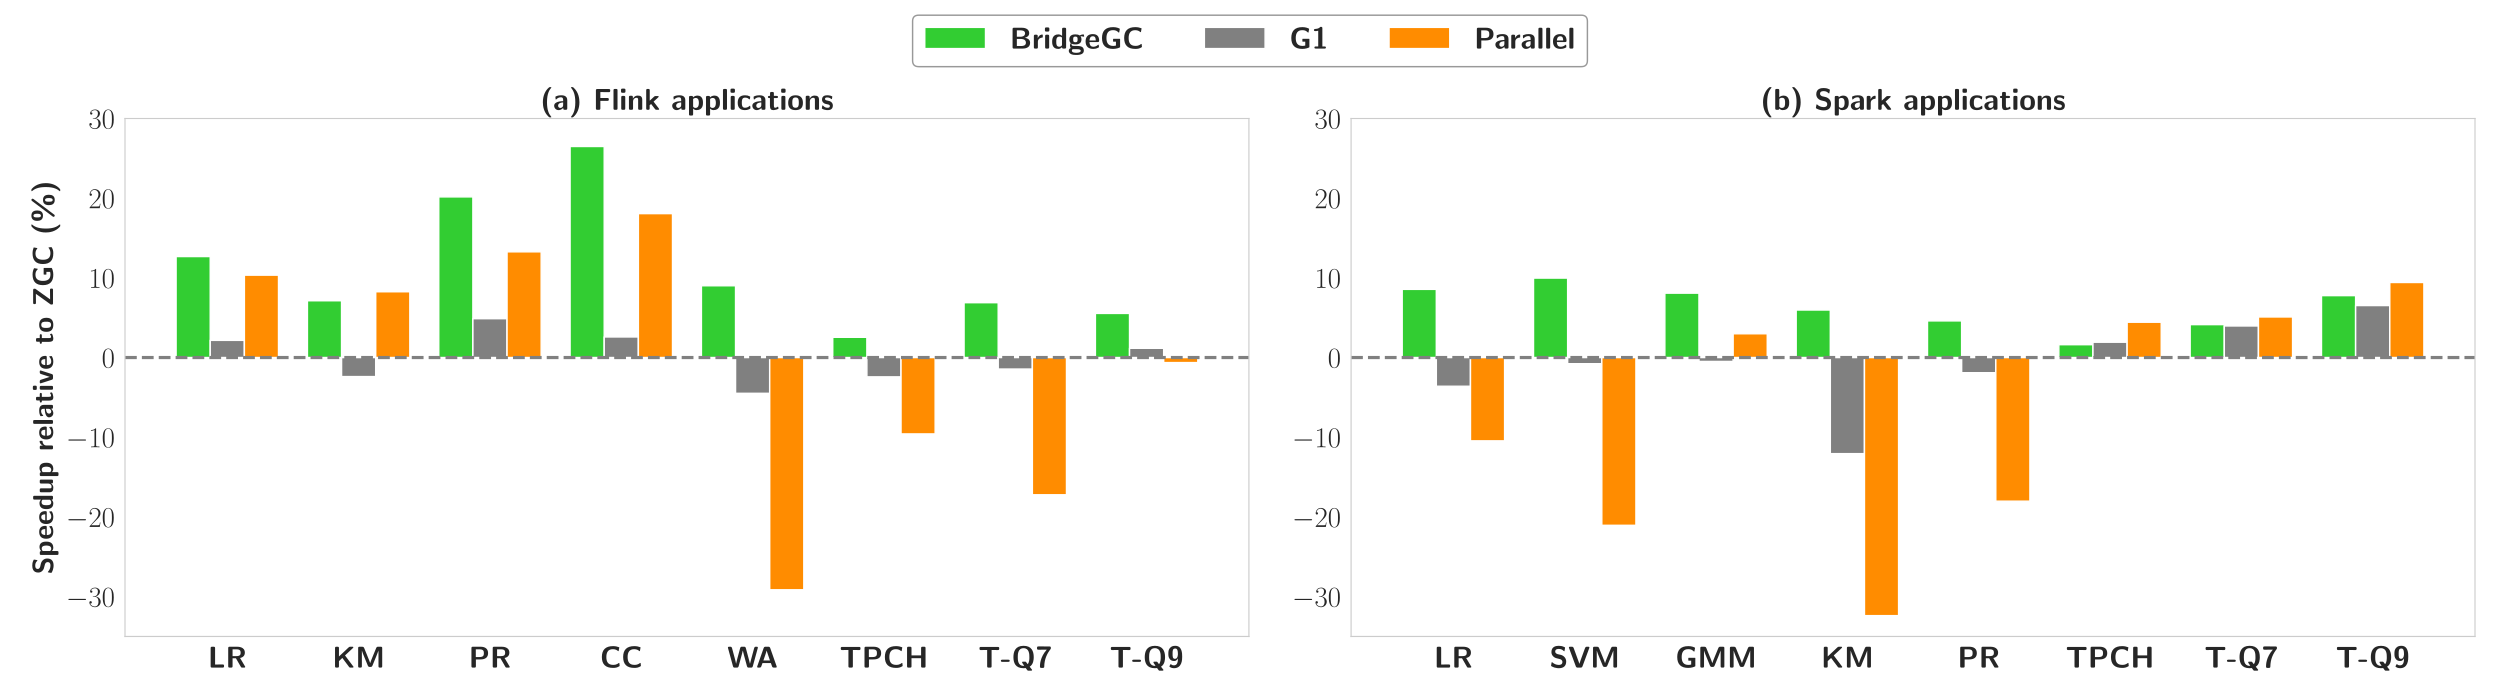 <?xml version="1.0" encoding="utf-8" standalone="no"?>
<!DOCTYPE svg PUBLIC "-//W3C//DTD SVG 1.1//EN"
  "http://www.w3.org/Graphics/SVG/1.1/DTD/svg11.dtd">
<!-- Created with matplotlib (https://matplotlib.org/) -->
<svg height="468pt" version="1.1" viewBox="0 0 1728 468" width="1728pt" xmlns="http://www.w3.org/2000/svg" xmlns:xlink="http://www.w3.org/1999/xlink">
 <defs>
  <style type="text/css">
*{stroke-linecap:butt;stroke-linejoin:round;}
  </style>
 </defs>
 <g id="figure_1">
  <g id="patch_1">
   <path d="M 0 468 
L 1728 468 
L 1728 0 
L 0 0 
z
" style="fill:#ffffff;"/>
  </g>
  <g id="axes_1">
   <g id="patch_2">
    <path d="M 86.4 439.92 
L 863.249 439.92 
L 863.249 81.9 
L 86.4 81.9 
z
" style="fill:#ffffff;"/>
   </g>
   <g id="matplotlib.axis_1">
    <g id="xtick_1">
     <g id="text_1">
      <!-- \textbf{LR} -->
      <defs>
       <path d="M 23.797 10.094 
L 23.797 64.219 
C 23.797 67.391 23.094 69 19 69 
L 13.906 69 
C 10.297 69 9.094 67.891 9.094 64.219 
L 9.094 4.797 
C 9.094 1.188 10.203 0 13.906 0 
L 48.594 0 
C 52.406 0 53.406 1.297 53.406 4.797 
L 53.406 5.688 
C 53.406 8 53.297 10.484 48.703 10.484 
z
" id="CMSSBX10-76"/>
       <path d="M 48.297 31.688 
C 54.594 33.188 64.094 36.984 64.094 49.344 
C 64.094 69 42.406 69 37.906 69 
L 13.906 69 
C 10.297 69 9.094 67.891 9.094 64.188 
L 9.094 4.766 
C 9.094 1.188 10.203 0 13.906 0 
L 18.703 0 
C 22.5 0 23.5 1.297 23.5 4.766 
L 23.5 30.797 
L 34.594 30.797 
L 51 2.391 
C 52.406 0 53.5 0 55.703 0 
L 61.594 0 
C 63.594 0 65.297 0 65.297 2.984 
z
M 23.5 38 
L 23.5 60.391 
L 36.5 60.391 
C 48.094 60.391 50.203 55.812 50.203 49.234 
C 50.203 43.375 48.797 38 36.5 38 
z
" id="CMSSBX10-82"/>
      </defs>
      <g style="fill:#262626;" transform="translate(143.689 461.449)scale(0.21 -0.21)">
       <use transform="scale(0.996)" xlink:href="#CMSSBX10-76"/>
       <use transform="translate(57.839 0)scale(0.996)" xlink:href="#CMSSBX10-82"/>
      </g>
     </g>
    </g>
    <g id="xtick_2">
     <g id="text_2">
      <!-- \textbf{KM} -->
      <defs>
       <path d="M 42.094 40.25 
L 68.406 64.797 
C 69.594 65.891 69.594 66.484 69.594 66.891 
C 69.594 69 67.594 69 66.203 69 
L 60.094 69 
C 58.406 69 56.406 69 54.297 66.984 
L 22.094 36.781 
L 22.094 64.203 
C 22.094 67.391 21.406 69 17.297 69 
L 13.906 69 
C 10.297 69 9.094 67.891 9.094 64.203 
L 9.094 4.781 
C 9.094 1.188 10.203 0 13.906 0 
L 17.297 0 
C 21.094 0 22.094 1.297 22.094 4.781 
L 22.094 21.469 
L 33.203 31.906 
L 55.594 2.094 
C 57.203 0 58.703 0 60.594 0 
L 66.594 0 
C 68.703 0 70.094 0 70.094 2.891 
z
" id="CMSSBX10-75"/>
       <path d="M 55.5 32.5 
C 53.406 27.438 49.703 18.297 48.906 14.812 
L 48.797 14.812 
C 47.906 18.391 43.797 28.234 41.703 33.5 
L 28.906 64.906 
C 27.203 69 24 69 22.203 69 
L 13.906 69 
C 10.297 69 9.094 67.891 9.094 64.203 
L 9.094 4.781 
C 9.094 1.188 10.203 0 13.906 0 
L 16.594 0 
C 20.406 0 21.406 1.297 21.406 4.781 
L 21.406 56.156 
L 21.5 56.156 
C 22.594 51.688 27.094 40.656 29.5 34.781 
L 41.094 6.469 
C 42.906 2.188 45.297 2.188 48.703 2.188 
C 52.094 2.188 54.5 2.188 56.297 6.469 
L 69.094 37.672 
C 70.094 40.062 75.5 53.578 76.203 56.156 
L 76.297 56.156 
L 76.297 4.781 
C 76.297 1.594 77 0 81.094 0 
L 83.797 0 
C 87.594 0 88.594 1.297 88.594 4.781 
L 88.594 64.203 
C 88.594 67.391 87.906 69 83.797 69 
L 75.406 69 
C 72.906 69 70.406 68.797 68.703 64.703 
z
" id="CMSSBX10-77"/>
      </defs>
      <g style="fill:#262626;" transform="translate(229.669 461.449)scale(0.21 -0.21)">
       <use transform="scale(0.996)" xlink:href="#CMSSBX10-75"/>
       <use transform="translate(76.104 0)scale(0.996)" xlink:href="#CMSSBX10-77"/>
      </g>
     </g>
    </g>
    <g id="xtick_3">
     <g id="text_3">
      <!-- \textbf{PR} -->
      <defs>
       <path d="M 23.797 27 
L 39 27 
C 54.703 27 64.094 33.594 64.094 47.688 
C 64.094 62.484 54.297 69 38.906 69 
L 13.906 69 
C 10.297 69 9.094 67.891 9.094 64.188 
L 9.094 4.812 
C 9.094 1.188 10.203 0 13.906 0 
L 19 0 
C 22.797 0 23.797 1.297 23.797 4.812 
z
M 35.797 60.391 
C 48.906 60.391 50.203 54.531 50.203 47.688 
C 50.203 41.141 49.094 34.891 35.703 34.891 
L 23.5 34.891 
L 23.5 60.391 
z
" id="CMSSBX10-80"/>
      </defs>
      <g style="fill:#262626;" transform="translate(323.959 461.449)scale(0.21 -0.21)">
       <use transform="scale(0.996)" xlink:href="#CMSSBX10-80"/>
       <use transform="translate(70.016 0)scale(0.996)" xlink:href="#CMSSBX10-82"/>
      </g>
     </g>
    </g>
    <g id="xtick_4">
     <g id="text_4">
      <!-- \textbf{CC} -->
      <defs>
       <path d="M 64 14.328 
C 64 15.141 63.297 15.547 62.906 15.547 
C 60.5 15.547 57.594 9 43.5 9 
C 25.906 9 20.906 19.875 20.906 34.984 
C 20.906 50 26.297 60.891 42.703 60.891 
C 51.594 60.891 56.297 57.359 59 55.141 
C 59.594 54.641 59.906 54.234 60.594 54.234 
C 61 54.234 61.5 54.734 61.594 55.141 
L 63.594 66.297 
C 63.703 66.688 63.594 67.094 62.797 67.391 
C 56.906 69.594 50.797 71 43 71 
C 18.594 71 6.094 59.078 6.094 35.094 
C 6.094 10.406 18.797 -1 43.094 -1 
C 51.594 -1 56.906 0.188 64.203 4.688 
C 65 5.188 64.797 5.891 64.797 5.891 
z
" id="CMSSBX10-67"/>
      </defs>
      <g style="fill:#262626;" transform="translate(414.734 461.449)scale(0.21 -0.21)">
       <use transform="scale(0.996)" xlink:href="#CMSSBX10-67"/>
       <use transform="translate(70.016 0)scale(0.996)" xlink:href="#CMSSBX10-67"/>
      </g>
     </g>
    </g>
    <g id="xtick_5">
     <g id="text_5">
      <!-- \textbf{WA} -->
      <defs>
       <path d="M 101 64.203 
C 101.406 65.594 101.406 66 101.406 66.094 
C 101.406 69 98.703 69 97.297 69 
L 95.203 69 
C 93.203 69 90.406 69 89.203 64.609 
L 78.594 25.453 
C 77.203 20.375 76.297 17.094 75.406 12.719 
L 75.297 12.719 
C 74.797 15.406 74.797 15.609 72.406 24.359 
L 61.594 64.609 
C 60.5 68.484 58.5 69 55.594 69 
L 49 69 
C 46.906 69 44.094 69 42.906 64.609 
L 34.094 32 
L 31.594 22.172 
C 30.5 17.5 29.703 14.312 29.5 12.719 
L 29.406 12.719 
C 28.594 17.891 26.203 26.641 24.5 32.906 
L 15.906 64.703 
C 14.703 69 11.797 69 9.906 69 
L 6.5 69 
C 5.094 69 2.406 69 2.406 66.094 
C 2.406 66 2.406 65.594 2.797 64.203 
L 19.203 4.172 
C 20.297 0 23.094 0 25.203 0 
L 31.797 0 
C 33.906 0 36.703 0 37.906 4.578 
L 48.406 43.438 
C 49.906 48.797 50.594 51.578 51.594 56.359 
L 51.703 56.359 
C 52.906 50.594 53.5 48.109 55.297 41.641 
L 65.5 4.172 
C 66.594 0 69.406 0 71.406 0 
L 78.594 0 
C 80.703 0 83.5 0 84.594 4.172 
z
" id="CMSSBX10-87"/>
       <path d="M 47.406 64.719 
C 45.906 69 43 69 41 69 
L 32.203 69 
C 30.203 69 27.297 69 25.797 64.719 
L 4.703 4.672 
C 4.203 3.375 4.203 3.188 4.203 2.688 
C 4.203 0 6.703 0 8.094 0 
L 11.703 0 
C 13.5 0 16.594 0 18 3.984 
L 21.906 15 
L 49.594 15 
L 53 5.469 
C 54.203 2 54.906 0 59.703 0 
L 65.094 0 
C 66.5 0 69 0 69 2.688 
C 69 3.188 69 3.375 68.5 4.672 
z
M 32.094 44.656 
C 33.594 49.016 34.906 52.797 35.703 56.375 
L 35.797 56.375 
C 36.297 53.984 36.297 53.781 37.094 51.5 
L 46.594 23.594 
L 24.906 23.594 
z
" id="CMSSBX10-65"/>
      </defs>
      <g style="fill:#262626;" transform="translate(502.632 461.449)scale(0.21 -0.21)">
       <use transform="scale(0.996)" xlink:href="#CMSSBX10-87"/>
       <use transform="translate(94.369 0)scale(0.996)" xlink:href="#CMSSBX10-65"/>
      </g>
     </g>
    </g>
    <g id="xtick_6">
     <g id="text_6">
      <!-- \textbf{TPCH} -->
      <defs>
       <path d="M 29.297 58.297 
L 29.297 4.766 
C 29.297 1.188 30.406 0 34.094 0 
L 39.203 0 
C 43 0 44 1.297 44 4.766 
L 44 58.297 
C 48.406 58.297 59.594 57.984 64 57.984 
C 66.797 57.984 69.203 57.984 69.203 62.797 
L 69.203 63.594 
C 69.203 66.797 68.5 68.391 64.406 68.391 
L 8.797 68.391 
C 5.203 68.391 4 67.297 4 63.594 
L 4 62.797 
C 4 57.984 6.406 57.984 9.203 57.984 
z
" id="CMSSBX10-84"/>
       <path d="M 70.203 64.188 
C 70.203 67.391 69.5 69 65.406 69 
L 60.297 69 
C 56.5 69 55.5 67.688 55.5 64.188 
L 55.5 40.391 
L 23.797 40.391 
L 23.797 64.188 
C 23.797 67.391 23.094 69 19 69 
L 13.906 69 
C 10.297 69 9.094 67.891 9.094 64.188 
L 9.094 4.75 
C 9.094 1.188 10.203 0 13.906 0 
L 19 0 
C 22.797 0 23.797 1.297 23.797 4.75 
L 23.797 31 
L 55.5 31 
L 55.5 4.75 
C 55.5 1.594 56.203 0 60.297 0 
L 65.406 0 
C 69.203 0 70.203 1.297 70.203 4.75 
z
" id="CMSSBX10-72"/>
      </defs>
      <g style="fill:#262626;" transform="translate(580.301 461.449)scale(0.21 -0.21)">
       <use transform="scale(0.996)" xlink:href="#CMSSBX10-84"/>
       <use transform="translate(73.06 0)scale(0.996)" xlink:href="#CMSSBX10-80"/>
       <use transform="translate(143.075 0)scale(0.996)" xlink:href="#CMSSBX10-67"/>
       <use transform="translate(213.091 0)scale(0.996)" xlink:href="#CMSSBX10-72"/>
      </g>
     </g>
    </g>
    <g id="xtick_7">
     <g id="text_7">
      <!-- \textbf{T-Q7} -->
      <defs>
       <path d="M 25.703 19 
C 26.906 19 30.5 19 30.5 22.594 
C 30.5 26.188 26.906 26.188 25.703 26.188 
L 6 26.188 
C 4.797 26.188 1.203 26.188 1.203 22.594 
C 1.203 19 4.797 19 6 19 
z
" id="CMSSBX10-45"/>
       <path d="M 64.203 -10.109 
C 65.5 -10.109 67.797 -10.109 67.797 -7.906 
C 67.797 -7.156 67.594 -6.953 66.297 -5.25 
L 59.797 3 
C 72.5 10.703 73.203 27.266 73.203 34.484 
C 73.203 54.656 65.906 72 39.703 72 
C 12 72 6.094 52.859 6.094 34.484 
C 6.094 15.719 12.594 -2 39.594 -2 
C 41.297 -2 43.594 -2 46.797 -1.5 
C 48 -3.25 49.203 -4.953 50.5 -6.672 
C 52.594 -9.812 52.906 -10.109 56.203 -10.109 
z
M 38.203 19.641 
C 36.797 19.641 34.594 19.641 34.594 17.328 
C 34.594 16.234 37.797 11.719 39.594 9.203 
C 39.906 8.703 41.594 6.297 41.594 6 
C 41.594 5.797 40 5.797 39.594 5.797 
C 20.5 5.797 20.5 25.656 20.5 34.594 
C 20.5 43.422 20.5 64.188 39.594 64.188 
C 58.797 64.188 58.797 43.516 58.797 34.594 
C 58.797 28.266 58.797 17.828 53.203 11.406 
L 47.703 18.531 
C 46.703 19.641 46.297 19.641 44.297 19.641 
z
" id="CMSSBX10-81"/>
       <path d="M 36.703 59.188 
C 14.297 34.328 14.297 8.953 14.297 3.812 
C 14.297 0.594 15 -1 19.094 -1 
L 23.703 -1 
C 25.297 -1 28.5 -1 28.5 2.906 
C 28.797 27.875 37.5 46.109 49.5 61.297 
C 50.297 62.297 50.297 63.094 50.297 64.891 
C 50.297 67.094 50.297 69.797 46.094 69.891 
C 42.703 70 22.594 70 17.703 70 
L 11.406 70 
C 6.594 70 4.594 70 4.594 65.188 
L 4.594 63.891 
C 4.594 62.297 4.594 60.391 6.703 59.484 
C 7.406 59.094 10.703 59.094 12.797 59.094 
C 15.094 59.094 17.5 59.188 19.797 59.188 
z
" id="CMSSBX10-55"/>
      </defs>
      <g style="fill:#262626;" transform="translate(676.19 461.449)scale(0.21 -0.21)">
       <use transform="scale(0.996)" xlink:href="#CMSSBX10-84"/>
       <use transform="translate(73.06 0)scale(0.996)" xlink:href="#CMSSBX10-45"/>
       <use transform="translate(109.59 0)scale(0.996)" xlink:href="#CMSSBX10-81"/>
       <use transform="translate(188.738 0)scale(0.996)" xlink:href="#CMSSBX10-55"/>
      </g>
     </g>
    </g>
    <g id="xtick_8">
     <g id="text_8">
      <!-- \textbf{T-Q9} -->
      <defs>
       <path d="M 36.297 30.797 
C 36.203 29.891 36.297 27.984 36 23.688 
C 35.5 17.562 33.703 7.391 22.703 7.391 
C 19.594 7.391 16.703 8.203 14 10.719 
C 13.5 11.312 13.203 11.516 12.703 11.516 
C 11.906 11.516 11.703 11.016 11.203 10.219 
C 9.297 7 7.906 4.688 7.906 4.094 
C 7.906 3.297 13.094 -2 22.906 -2 
C 50.297 -2 50.297 26.891 50.297 35.906 
C 50.297 46.641 50.203 72 27.5 72 
C 21.297 72 14.703 70.891 9.5 64.484 
C 5.297 58.984 4.594 53.969 4.594 46.25 
C 4.594 39.922 4.797 34.203 9.094 28.484 
C 13.094 23.297 17.703 21.797 24.094 21.797 
C 31.5 21.797 35 27.688 36.297 30.797 
z
M 26.594 29 
C 18.594 29 18.594 36.219 18.594 46.141 
C 18.594 55.875 18.594 63.094 27.703 63.094 
C 34.594 63.094 36.203 55.375 36.203 44.844 
C 36.203 43.438 36.203 29 26.594 29 
z
" id="CMSSBX10-57"/>
      </defs>
      <g style="fill:#262626;" transform="translate(766.964 461.449)scale(0.21 -0.21)">
       <use transform="scale(0.996)" xlink:href="#CMSSBX10-84"/>
       <use transform="translate(73.06 0)scale(0.996)" xlink:href="#CMSSBX10-45"/>
       <use transform="translate(109.59 0)scale(0.996)" xlink:href="#CMSSBX10-81"/>
       <use transform="translate(188.738 0)scale(0.996)" xlink:href="#CMSSBX10-57"/>
      </g>
     </g>
    </g>
   </g>
   <g id="matplotlib.axis_2">
    <g id="ytick_1">
     <g id="text_9">
      <!-- $\mathdefault{-30}$ -->
      <defs>
       <path d="M 65.906 23 
C 67.594 23 69.406 23 69.406 25 
C 69.406 27 67.594 27 65.906 27 
L 11.797 27 
C 10.094 27 8.297 27 8.297 25 
C 8.297 23 10.094 23 11.797 23 
z
" id="CMSY10-0"/>
       <path d="M 22.094 34 
C 31 34 34.906 26.141 34.906 17.094 
C 34.906 5.031 28.5 0.391 22.703 0.391 
C 17.406 0.391 8.797 3.016 6.094 10.797 
C 6.594 10.594 7.094 10.594 7.594 10.594 
C 10 10.594 11.797 12.188 11.797 14.797 
C 11.797 17.688 9.594 19 7.594 19 
C 5.906 19 3.297 18.188 3.297 14.484 
C 3.297 5.234 12.297 -2 22.906 -2 
C 34 -2 42.5 6.75 42.5 16.984 
C 42.5 26.844 34.5 34 25 35.094 
C 32.594 36.672 39.906 43.375 39.906 52.391 
C 39.906 60.25 32 66 23 66 
C 13.906 66 5.906 60.344 5.906 52.297 
C 5.906 48.797 8.5 48.188 9.797 48.188 
C 11.906 48.188 13.703 49.484 13.703 52.094 
C 13.703 54.688 11.906 56 9.797 56 
C 9.406 56 8.906 56 8.5 55.797 
C 11.406 62.484 19.297 63.688 22.797 63.688 
C 26.297 63.688 32.906 61.969 32.906 52.297 
C 32.906 49.484 32.5 44.547 29.094 40.219 
C 26.094 36.391 22.703 36.188 19.406 35.891 
C 18.906 35.891 16.594 35.688 16.203 35.688 
C 15.5 35.594 15.094 35.5 15.094 34.797 
C 15.094 34.094 15.203 34 17.203 34 
z
" id="CMR17-51"/>
       <path d="M 42 31.844 
C 42 37.969 41.906 48.422 37.703 56.453 
C 34 63.484 28.094 66 22.906 66 
C 18.094 66 12 63.781 8.203 56.562 
C 4.203 49.016 3.797 39.672 3.797 31.844 
C 3.797 26.109 3.906 17.375 7 9.734 
C 11.297 -0.609 19 -2 22.906 -2 
C 27.5 -2 34.5 -0.109 38.594 9.438 
C 41.594 16.375 42 24.5 42 31.844 
z
M 22.906 -0.406 
C 16.5 -0.406 12.703 5.125 11.297 12.75 
C 10.203 18.688 10.203 27.328 10.203 32.953 
C 10.203 40.688 10.203 47.109 11.5 53.234 
C 13.406 61.781 19 64.391 22.906 64.391 
C 27 64.391 32.297 61.672 34.203 53.438 
C 35.5 47.719 35.594 40.984 35.594 32.953 
C 35.594 26.422 35.594 18.375 34.406 12.453 
C 32.297 1.5 26.406 -0.406 22.906 -0.406 
z
" id="CMR17-48"/>
      </defs>
      <g style="fill:#262626;" transform="translate(45.626 419.298)scale(0.2 -0.2)">
       <use transform="scale(0.996)" xlink:href="#CMSY10-0"/>
       <use transform="translate(77.487 0)scale(0.996)" xlink:href="#CMR17-51"/>
       <use transform="translate(123.178 0)scale(0.996)" xlink:href="#CMR17-48"/>
      </g>
     </g>
    </g>
    <g id="ytick_2">
     <g id="text_10">
      <!-- $\mathdefault{-20}$ -->
      <defs>
       <path d="M 41.703 15.469 
L 39.906 15.469 
C 38.906 8.391 38.094 7.188 37.703 6.594 
C 37.203 5.797 30 5.797 28.594 5.797 
L 9.406 5.797 
C 13 9.688 20 16.766 28.5 24.938 
C 34.594 30.719 41.703 37.5 41.703 47.391 
C 41.703 59.188 32.297 66 21.797 66 
C 10.797 66 4.094 56.297 4.094 47.297 
C 4.094 43.391 7 42.891 8.203 42.891 
C 9.203 42.891 12.203 43.484 12.203 46.984 
C 12.203 50.094 9.594 51 8.203 51 
C 7.594 51 7 50.891 6.594 50.688 
C 8.5 59.188 14.297 63.391 20.406 63.391 
C 29.094 63.391 34.797 56.5 34.797 47.391 
C 34.797 38.703 29.703 31.219 24 24.734 
L 4.094 2.297 
L 4.094 0 
L 39.297 0 
z
" id="CMR17-50"/>
      </defs>
      <g style="fill:#262626;" transform="translate(45.626 364.218)scale(0.2 -0.2)">
       <use transform="scale(0.996)" xlink:href="#CMSY10-0"/>
       <use transform="translate(77.487 0)scale(0.996)" xlink:href="#CMR17-50"/>
       <use transform="translate(123.178 0)scale(0.996)" xlink:href="#CMR17-48"/>
      </g>
     </g>
    </g>
    <g id="ytick_3">
     <g id="text_11">
      <!-- $\mathdefault{-10}$ -->
      <defs>
       <path d="M 26.594 63.797 
C 26.594 65.891 26.5 66 25.094 66 
C 21.203 61.359 15.297 59.891 9.703 59.688 
C 9.406 59.688 8.906 59.688 8.797 59.5 
C 8.703 59.297 8.703 59.094 8.703 57 
C 11.797 57 17 57.594 21 59.984 
L 21 7.297 
C 21 3.797 20.797 2.594 12.203 2.594 
L 9.203 2.594 
L 9.203 0 
C 14 0.094 19 0.188 23.797 0.188 
C 28.594 0.188 33.594 0.094 38.406 0 
L 38.406 2.594 
L 35.406 2.594 
C 26.797 2.594 26.594 3.688 26.594 7.297 
z
" id="CMR17-49"/>
      </defs>
      <g style="fill:#262626;" transform="translate(45.626 309.138)scale(0.2 -0.2)">
       <use transform="scale(0.996)" xlink:href="#CMSY10-0"/>
       <use transform="translate(77.487 0)scale(0.996)" xlink:href="#CMR17-49"/>
       <use transform="translate(123.178 0)scale(0.996)" xlink:href="#CMR17-48"/>
      </g>
     </g>
    </g>
    <g id="ytick_4">
     <g id="text_12">
      <!-- $\mathdefault{0}$ -->
      <g style="fill:#262626;" transform="translate(70.262 254.058)scale(0.2 -0.2)">
       <use transform="scale(0.996)" xlink:href="#CMR17-48"/>
      </g>
     </g>
    </g>
    <g id="ytick_5">
     <g id="text_13">
      <!-- $\mathdefault{10}$ -->
      <g style="fill:#262626;" transform="translate(61.124 198.978)scale(0.2 -0.2)">
       <use transform="scale(0.996)" xlink:href="#CMR17-49"/>
       <use transform="translate(45.69 0)scale(0.996)" xlink:href="#CMR17-48"/>
      </g>
     </g>
    </g>
    <g id="ytick_6">
     <g id="text_14">
      <!-- $\mathdefault{20}$ -->
      <g style="fill:#262626;" transform="translate(61.124 143.898)scale(0.2 -0.2)">
       <use transform="scale(0.996)" xlink:href="#CMR17-50"/>
       <use transform="translate(45.69 0)scale(0.996)" xlink:href="#CMR17-48"/>
      </g>
     </g>
    </g>
    <g id="ytick_7">
     <g id="text_15">
      <!-- $\mathdefault{30}$ -->
      <g style="fill:#262626;" transform="translate(61.124 88.818)scale(0.2 -0.2)">
       <use transform="scale(0.996)" xlink:href="#CMR17-51"/>
       <use transform="translate(45.69 0)scale(0.996)" xlink:href="#CMR17-48"/>
      </g>
     </g>
    </g>
    <g id="text_16">
     <!-- \textbf{Speedup relative to ZGC (\%)} -->
     <defs>
      <path d="M 27 44.422 
C 24.797 44.922 18.594 47.234 18.594 52.953 
C 18.594 61.484 27.094 61.688 30.5 61.688 
C 36.094 61.688 41.094 60.391 46 55.562 
C 47.594 54.062 47.703 53.953 48.094 53.953 
C 48.703 53.953 49.203 54.266 49.5 55.766 
L 51 64.484 
C 51.203 65.297 51.203 65.484 51.203 65.797 
C 51.203 66.594 51.094 66.688 48.594 67.984 
C 41.5 71.484 35.594 72 30.5 72 
C 21.594 72 6.094 69.891 6.094 51.156 
C 6.094 44.016 9.797 39.406 11.703 37.406 
C 16.797 32.172 21.5 31.172 29.297 29.375 
C 34.906 28.062 37.094 27.562 39.297 25.547 
C 40.297 24.547 42.406 22.438 42.406 18.625 
C 42.406 9.188 33.797 8.891 30.5 8.891 
C 22.094 8.891 14.797 12.312 9.797 16.828 
C 8.594 18.031 8.406 18.031 8 18.031 
C 7.406 18.031 6.906 17.719 6.594 16.219 
L 5.094 7.5 
C 4.906 6.688 4.906 6.5 4.906 6.188 
C 4.906 4.094 15.297 0.5 15.797 0.297 
C 22.5 -1.812 27.906 -2 30.5 -2 
C 45.5 -2 54.906 4.688 54.906 20.234 
C 54.906 31.484 46.594 39.906 36.594 42.219 
z
" id="CMSSBX10-83"/>
      <path d="M 19.703 4 
C 24.203 -1 29.703 -1 31.094 -1 
C 52.297 -1 52.297 18.188 52.297 23.188 
C 52.297 28.094 52.297 47 34.203 47 
C 28.297 47 23 44.594 19.406 41.188 
C 19.406 44.891 18 45.891 14.594 45.891 
L 10.906 45.891 
C 7.297 45.891 6.094 44.797 6.094 41.094 
L 6.094 -14.25 
C 6.094 -17.812 7.203 -19 10.906 -19 
L 14.906 -19 
C 18.703 -19 19.703 -17.703 19.703 -14.25 
z
M 19.703 35.891 
C 20.797 36.891 24.094 39.188 28.406 39.188 
C 38.594 39.188 38.703 27.391 38.703 22.984 
C 38.703 18.984 38.703 6.188 27.406 6.188 
C 25.094 6.188 23.297 7 22.094 7.891 
C 19.703 9.594 19.703 10.094 19.703 11.891 
z
" id="CMSSBX10-112"/>
      <path d="M 43.094 21.688 
C 45.406 21.688 47.906 21.797 47.906 26.297 
C 47.906 39.375 41.906 48 27 48 
C 11 48 3.094 38.969 3.094 23.594 
C 3.094 7 12.594 -1 28.297 -1 
C 32.094 -1 37.797 -0.5 44.406 2.797 
C 46.594 3.891 47.297 4.188 47.297 5.391 
C 47.297 6.094 47 9.031 46.906 9.844 
C 46.5 12.984 46.406 13.078 45.5 13.078 
C 45.094 13.078 44.906 13.078 43.797 12.062 
C 37.906 6.906 31.906 6.188 28.703 6.188 
C 17.406 6.188 16.203 15.203 15.906 21.688 
z
M 16 27 
C 16.297 33.188 18.297 40.797 27 40.797 
C 35 40.797 36.5 34.906 36.797 27 
z
" id="CMSSBX10-101"/>
      <path d="M 49.906 64.266 
C 49.906 67.391 49.203 69 45.094 69 
L 41.406 69 
C 37.594 69 36.594 67.688 36.594 64.266 
L 36.594 41.984 
C 32.094 46.297 27.094 47 24 47 
C 3.703 47 3.703 27.797 3.703 22.891 
C 3.703 18.297 3.703 -1 23.5 -1 
C 27.703 -1 32 0.188 36.297 4.797 
C 36.297 1.094 37.703 0.094 41.094 0.094 
L 45.094 0.094 
C 48.906 0.094 49.906 1.391 49.906 4.891 
z
M 36.297 12.594 
C 36.297 10.891 36.297 10 33.406 8 
C 30.906 6.391 28.594 6.188 27.406 6.188 
C 17.297 6.188 17.297 15.391 17.297 22.891 
C 17.297 30.391 17.297 39.797 28.5 39.797 
C 31.406 39.797 34.094 38.797 36.297 36.688 
z
" id="CMSSBX10-100"/>
      <path d="M 50 41.188 
C 50 44.391 49.297 46 45.203 46 
L 41.203 46 
C 37.406 46 36.406 44.688 36.406 41.188 
L 36.406 17.422 
C 36.406 10.812 32.906 5.094 25.797 5.094 
C 20.203 5.094 19.594 6.5 19.594 11.812 
L 19.594 41.188 
C 19.594 44.391 18.906 46 14.797 46 
L 10.797 46 
C 7.203 46 6 44.891 6 41.188 
L 6 12.719 
C 6 2 11.797 -1 22.203 -1 
C 24.906 -1 32 -1 36.703 7.5 
L 36.703 4.891 
C 36.703 1.688 37.406 0.094 41.5 0.094 
L 45.203 0.094 
C 49 0.094 50 1.391 50 4.891 
z
" id="CMSSBX10-117"/>
      <path d="M 19.406 22.75 
C 19.406 32.141 27.297 36 33.594 36.391 
C 35.406 36.484 35.594 36.484 35.594 39.094 
L 35.594 43.797 
C 35.594 45.797 35.594 46.5 33.797 46.5 
C 31 46.5 23.703 45.484 19 34.719 
L 18.906 34.719 
L 18.906 41.188 
C 18.906 44.391 18.203 46 14.094 46 
L 10.906 46 
C 7.297 46 6.094 44.891 6.094 41.188 
L 6.094 4.766 
C 6.094 1.188 7.203 0 10.906 0 
L 14.594 0 
C 18.406 0 19.406 1.297 19.406 4.766 
z
" id="CMSSBX10-114"/>
      <path d="M 19.406 64.203 
C 19.406 67.391 18.703 69 14.594 69 
L 10.906 69 
C 7.297 69 6.094 67.891 6.094 64.203 
L 6.094 4.781 
C 6.094 1.188 7.203 0 10.906 0 
L 14.594 0 
C 18.406 0 19.406 1.297 19.406 4.781 
z
" id="CMSSBX10-108"/>
      <path d="M 46.406 31.984 
C 46.406 47.891 31.203 48 26.203 48 
C 21.5 48 16.5 47.594 9.797 44.797 
C 7.703 43.891 7.203 43.594 7.203 42.484 
C 7.203 41.797 7.797 35.938 7.906 35.125 
C 8 34.516 8.5 34.016 9.203 34.016 
C 9.703 34.016 10 34.312 10.297 34.609 
C 14.594 39.172 19.594 41.391 25.797 41.391 
C 31.203 41.391 32.797 38.062 32.797 32.094 
L 32.797 28.547 
C 29.297 28.547 3.094 28.344 3.094 13.469 
C 3.094 6.391 8.703 -1 17.5 -1 
C 20.906 -1 28.406 0 33.094 6.906 
L 33.094 4.891 
C 33.094 1.688 33.797 0.094 37.906 0.094 
L 41.594 0.094 
C 45.406 0.094 46.406 1.391 46.406 4.891 
z
M 32.797 15.594 
C 32.797 6.188 23.297 6.188 23 6.188 
C 18.797 6.188 16.094 9.828 16.094 13.672 
C 16.094 23.594 30 24.297 32.797 24.406 
z
" id="CMSSBX10-97"/>
      <path d="M 21.797 38.797 
L 30.703 38.797 
C 31.906 38.797 35.5 38.797 35.5 42.391 
C 35.5 46 31.906 46 30.703 46 
L 21.797 46 
L 21.797 54.219 
C 21.797 57.391 21.094 59 17 59 
L 13.906 59 
C 10.297 59 9.094 57.891 9.094 54.219 
L 9.094 46 
L 6.797 46 
C 5.703 46 2 46 2 42.391 
C 2 38.797 5.594 38.797 6.797 38.797 
L 8.797 38.797 
L 8.797 13.406 
C 8.797 3.297 12.406 -1 19.297 -1 
C 20.203 -1 24.594 -1 29.797 0.594 
C 31.5 1.094 37.297 2.891 37.297 4.797 
C 37.297 5.094 37.094 5.797 36.5 7.891 
C 36 9.906 35.797 10.5 34.906 10.5 
C 34.406 10.5 34.297 10.406 33.703 9.797 
C 32.594 9 29.906 6.797 25.703 6.797 
C 23.297 6.797 21.797 8.5 21.797 15.125 
z
" id="CMSSBX10-116"/>
      <path d="M 10.203 70 
C 7 70 5.406 69.391 5.406 65.391 
L 5.406 60.797 
C 5.406 57.594 6.406 56.297 10.094 56.297 
L 15.297 56.297 
C 20.094 56.297 20.094 58.391 20.094 63.094 
C 20.094 67.891 20.094 70 15.297 70 
z
M 19.406 41.172 
C 19.406 44.391 18.703 46 14.594 46 
L 10.906 46 
C 7.297 46 6.094 44.891 6.094 41.172 
L 6.094 4.812 
C 6.094 1.188 7.203 0 10.906 0 
L 14.594 0 
C 18.406 0 19.406 1.297 19.406 4.812 
z
" id="CMSSBX10-105"/>
      <path d="M 46.797 41.281 
C 47.297 42.688 47.297 42.891 47.297 43.188 
C 47.297 46 44.797 46 43.297 46 
L 41.203 46 
C 37 46 35.906 44.484 35 41.688 
L 25.094 11.344 
L 15.203 41.688 
C 14.5 43.797 13.797 46 9 46 
L 6.594 46 
C 5.094 46 2.594 46 2.594 43.188 
C 2.594 42.891 2.594 42.688 3.094 41.281 
L 15 4.203 
C 16.406 0 19.5 0 21.297 0 
L 28.594 0 
C 30.406 0 33.5 0 34.906 4.203 
z
" id="CMSSBX10-118"/>
      <path d="M 51.797 22.781 
C 51.797 39.375 43.797 48 27.5 48 
C 10.797 48 3.094 39.062 3.094 22.781 
C 3.094 6.297 11.703 -1 27.406 -1 
C 43.094 -1 51.797 6.188 51.797 22.781 
z
M 27.5 6.797 
C 16.703 6.797 16.703 15.906 16.703 24 
C 16.703 31.781 16.703 40.797 27.406 40.797 
C 38.203 40.797 38.203 31.891 38.203 24 
C 38.203 16 38.203 6.797 27.5 6.797 
z
" id="CMSSBX10-111"/>
      <path d="M 60 60.297 
C 61 61.594 61 61.797 61 63.984 
C 61 66.688 60.906 69 56.203 69 
L 12.406 69 
C 8.203 69 7.594 67.297 7.594 64.094 
C 7.594 59.188 9.703 59.188 13.703 59.188 
C 22.406 59.188 31.094 59.484 39.797 59.484 
L 43.297 59.484 
L 7.094 9.094 
C 6.094 7.797 6.094 7.594 6.094 5.594 
L 6.094 4.797 
C 6.094 1.188 7.203 0 10.906 0 
L 56.797 0 
C 60.594 0 61.594 1.297 61.594 4.797 
L 61.594 5.688 
C 61.594 10.5 59.297 10.5 55.906 10.5 
C 47.094 10.5 33.203 10.297 24 10.094 
z
" id="CMSSBX10-90"/>
      <path d="M 66 31.188 
C 66 31.594 65.703 32.5 64.797 32.5 
L 44.297 32.5 
C 43.5 32.5 42.797 32.297 42.797 31.094 
L 42.797 24 
C 42.797 23.391 43.297 23 43.906 23 
L 52.297 23 
L 52.297 10.094 
C 51.406 9.5 44.703 8.891 43.203 8.891 
C 26.406 8.891 20.906 19.469 20.906 34.922 
C 20.906 50.047 26.297 60.984 42.594 60.984 
C 51.094 60.984 55.203 58.859 61.094 53.281 
C 61.406 52.984 61.703 52.875 62 52.875 
C 62.5 52.875 63 53.281 63.203 54.203 
L 65 64.484 
C 65.094 64.984 65.203 65.594 64.297 66.094 
C 61.297 67.688 53.906 71 43.203 71 
C 16.703 71 6.203 57.438 6.203 34.922 
C 6.203 10.094 19.297 -1 42.594 -1 
C 53.203 -1 63.203 2.297 66 4.594 
z
" id="CMSSBX10-71"/>
      <path d="M 32.094 75 
C 30.297 75 30.094 75 28.297 73.391 
C 16.297 63.297 8.594 46.203 8.594 25 
C 8.594 12.891 11.094 -8 27.797 -23.109 
C 29.906 -25 30.094 -25 32.094 -25 
L 33.906 -25 
C 35.5 -25 36.594 -25 36.594 -23.703 
C 36.594 -23.406 36.594 -23.203 35.406 -21.906 
C 29.094 -14.203 22.203 -1.906 22.203 25 
C 22.203 54.391 30.5 66 36 72.594 
C 36.406 73.094 36.594 73.297 36.594 73.688 
C 36.594 75 35.5 75 33.906 75 
z
" id="CMSSBX10-40"/>
      <path d="M 81.797 67.688 
C 83 69.297 83 70.484 83 70.797 
C 83 72.984 81.203 75 78.797 75 
C 76.703 75 75.594 73.484 75.094 72.891 
L 21.406 1.297 
C 20.703 0.297 20.094 -0.406 20.094 -1.812 
C 20.094 -4.109 22 -6 24.297 -6 
C 26.406 -6 27.5 -4.609 28 -3.906 
z
M 96.703 14.344 
C 96.703 22.906 94.406 34.797 78.797 34.797 
C 67 34.797 60.594 28.188 60.594 14.438 
C 60.594 4.969 63.594 -6 78.797 -6 
C 92.5 -6 96.703 3.234 96.703 14.344 
z
M 78.703 1.188 
C 72.594 1.188 72.594 8.125 72.594 14.438 
C 72.594 20.656 72.594 27.594 78.703 27.594 
C 85.297 27.594 85.297 17.703 85.297 14.438 
C 85.297 11.078 85.297 1.188 78.703 1.188 
z
M 42.203 54.844 
C 42.203 63.203 39.906 75 24.297 75 
C 12.5 75 6.094 68.391 6.094 54.938 
C 6.094 45.672 9.094 34.797 24.297 34.797 
C 38 34.797 42.203 43.984 42.203 54.844 
z
M 24.203 42 
C 18.094 42 18.094 48.766 18.094 54.844 
C 18.094 61.016 18.094 67.797 24.203 67.797 
C 30.797 67.797 30.797 58.125 30.797 54.938 
C 30.797 51.656 30.797 42 24.203 42 
z
" id="CMSSBX10-37"/>
      <path d="M 8.797 75 
C 7.203 75 6.094 75 6.094 73.688 
C 6.094 73.391 6.094 73.188 7.297 71.891 
C 13.5 64.203 20.5 51.891 20.5 25 
C 20.5 -4.312 12.203 -15.906 6.703 -22.609 
C 6.094 -23.312 6.094 -23.5 6.094 -23.703 
C 6.094 -25 7.203 -25 8.797 -25 
L 10.594 -25 
C 12.406 -25 12.594 -25 14.406 -23.406 
C 26.406 -13.312 34.094 3.797 34.094 25 
C 34.094 37.094 31.594 58 14.906 73.094 
C 12.797 75 12.594 75 10.594 75 
z
" id="CMSSBX10-41"/>
     </defs>
     <g style="fill:#262626;" transform="translate(36.645 396.969)rotate(-90)scale(0.2 -0.2)">
      <use transform="scale(0.996)" xlink:href="#CMSSBX10-83"/>
      <use transform="translate(60.883 0)scale(0.996)" xlink:href="#CMSSBX10-112"/>
      <use transform="translate(119.829 0)scale(0.996)" xlink:href="#CMSSBX10-101"/>
      <use transform="translate(170.75 0)scale(0.996)" xlink:href="#CMSSBX10-101"/>
      <use transform="translate(221.67 0)scale(0.996)" xlink:href="#CMSSBX10-100"/>
      <use transform="translate(277.572 0)scale(0.996)" xlink:href="#CMSSBX10-117"/>
      <use transform="translate(333.474 0)scale(0.996)" xlink:href="#CMSSBX10-112"/>
      <use transform="translate(425.905 0)scale(0.996)" xlink:href="#CMSSBX10-114"/>
      <use transform="translate(462.989 0)scale(0.996)" xlink:href="#CMSSBX10-101"/>
      <use transform="translate(513.909 0)scale(0.996)" xlink:href="#CMSSBX10-108"/>
      <use transform="translate(539.369 0)scale(0.996)" xlink:href="#CMSSBX10-97"/>
      <use transform="translate(591.674 0)scale(0.996)" xlink:href="#CMSSBX10-116"/>
      <use transform="translate(631.939 0)scale(0.996)" xlink:href="#CMSSBX10-105"/>
      <use transform="translate(657.4 0)scale(0.996)" xlink:href="#CMSSBX10-118"/>
      <use transform="translate(707.213 0)scale(0.996)" xlink:href="#CMSSBX10-101"/>
      <use transform="translate(794.663 0)scale(0.996)" xlink:href="#CMSSBX10-116"/>
      <use transform="translate(834.929 0)scale(0.996)" xlink:href="#CMSSBX10-111"/>
      <use transform="translate(926.254 0)scale(0.996)" xlink:href="#CMSSBX10-90"/>
      <use transform="translate(993.226 0)scale(0.996)" xlink:href="#CMSSBX10-71"/>
      <use transform="translate(1066.285 0)scale(0.996)" xlink:href="#CMSSBX10-67"/>
      <use transform="translate(1172.831 0)scale(0.996)" xlink:href="#CMSSBX10-40"/>
      <use transform="translate(1215.449 0)scale(0.996)" xlink:href="#CMSSBX10-37"/>
      <use transform="translate(1317.976 0)scale(0.996)" xlink:href="#CMSSBX10-41"/>
     </g>
    </g>
   </g>
   <g id="patch_3">
    <path clip-path="url(#pfdd1e63322)" d="M 121.711 247.14 
L 145.313 247.14 
L 145.313 177.321 
L 121.711 177.321 
z
" style="fill:#32cd32;stroke:#ffffff;stroke-linejoin:miter;"/>
   </g>
   <g id="patch_4">
    <path clip-path="url(#pfdd1e63322)" d="M 212.486 247.14 
L 236.087 247.14 
L 236.087 207.877 
L 212.486 207.877 
z
" style="fill:#32cd32;stroke:#ffffff;stroke-linejoin:miter;"/>
   </g>
   <g id="patch_5">
    <path clip-path="url(#pfdd1e63322)" d="M 303.26 247.14 
L 326.862 247.14 
L 326.862 136.101 
L 303.26 136.101 
z
" style="fill:#32cd32;stroke:#ffffff;stroke-linejoin:miter;"/>
   </g>
   <g id="patch_6">
    <path clip-path="url(#pfdd1e63322)" d="M 394.035 247.14 
L 417.636 247.14 
L 417.636 101.254 
L 394.035 101.254 
z
" style="fill:#32cd32;stroke:#ffffff;stroke-linejoin:miter;"/>
   </g>
   <g id="patch_7">
    <path clip-path="url(#pfdd1e63322)" d="M 484.81 247.14 
L 508.411 247.14 
L 508.411 197.517 
L 484.81 197.517 
z
" style="fill:#32cd32;stroke:#ffffff;stroke-linejoin:miter;"/>
   </g>
   <g id="patch_8">
    <path clip-path="url(#pfdd1e63322)" d="M 575.584 247.14 
L 599.185 247.14 
L 599.185 233.132 
L 575.584 233.132 
z
" style="fill:#32cd32;stroke:#ffffff;stroke-linejoin:miter;"/>
   </g>
   <g id="patch_9">
    <path clip-path="url(#pfdd1e63322)" d="M 666.359 247.14 
L 689.96 247.14 
L 689.96 209.193 
L 666.359 209.193 
z
" style="fill:#32cd32;stroke:#ffffff;stroke-linejoin:miter;"/>
   </g>
   <g id="patch_10">
    <path clip-path="url(#pfdd1e63322)" d="M 757.133 247.14 
L 780.735 247.14 
L 780.735 216.643 
L 757.133 216.643 
z
" style="fill:#32cd32;stroke:#ffffff;stroke-linejoin:miter;"/>
   </g>
   <g id="patch_11">
    <path clip-path="url(#pfdd1e63322)" d="M 145.313 247.14 
L 168.914 247.14 
L 168.914 235.234 
L 145.313 235.234 
z
" style="fill:#808080;stroke:#ffffff;stroke-linejoin:miter;"/>
   </g>
   <g id="patch_12">
    <path clip-path="url(#pfdd1e63322)" d="M 236.087 247.14 
L 259.689 247.14 
L 259.689 260.296 
L 236.087 260.296 
z
" style="fill:#808080;stroke:#ffffff;stroke-linejoin:miter;"/>
   </g>
   <g id="patch_13">
    <path clip-path="url(#pfdd1e63322)" d="M 326.862 247.14 
L 350.463 247.14 
L 350.463 220.271 
L 326.862 220.271 
z
" style="fill:#808080;stroke:#ffffff;stroke-linejoin:miter;"/>
   </g>
   <g id="patch_14">
    <path clip-path="url(#pfdd1e63322)" d="M 417.636 247.14 
L 441.238 247.14 
L 441.238 232.902 
L 417.636 232.902 
z
" style="fill:#808080;stroke:#ffffff;stroke-linejoin:miter;"/>
   </g>
   <g id="patch_15">
    <path clip-path="url(#pfdd1e63322)" d="M 508.411 247.14 
L 532.012 247.14 
L 532.012 271.875 
L 508.411 271.875 
z
" style="fill:#808080;stroke:#ffffff;stroke-linejoin:miter;"/>
   </g>
   <g id="patch_16">
    <path clip-path="url(#pfdd1e63322)" d="M 599.185 247.14 
L 622.787 247.14 
L 622.787 260.48 
L 599.185 260.48 
z
" style="fill:#808080;stroke:#ffffff;stroke-linejoin:miter;"/>
   </g>
   <g id="patch_17">
    <path clip-path="url(#pfdd1e63322)" d="M 689.96 247.14 
L 713.561 247.14 
L 713.561 255.092 
L 689.96 255.092 
z
" style="fill:#808080;stroke:#ffffff;stroke-linejoin:miter;"/>
   </g>
   <g id="patch_18">
    <path clip-path="url(#pfdd1e63322)" d="M 780.735 247.14 
L 804.336 247.14 
L 804.336 240.717 
L 780.735 240.717 
z
" style="fill:#808080;stroke:#ffffff;stroke-linejoin:miter;"/>
   </g>
   <g id="patch_19">
    <path clip-path="url(#pfdd1e63322)" d="M 168.914 247.14 
L 192.515 247.14 
L 192.515 190.197 
L 168.914 190.197 
z
" style="fill:#ff8c00;stroke:#ffffff;stroke-linejoin:miter;"/>
   </g>
   <g id="patch_20">
    <path clip-path="url(#pfdd1e63322)" d="M 259.689 247.14 
L 283.29 247.14 
L 283.29 201.655 
L 259.689 201.655 
z
" style="fill:#ff8c00;stroke:#ffffff;stroke-linejoin:miter;"/>
   </g>
   <g id="patch_21">
    <path clip-path="url(#pfdd1e63322)" d="M 350.463 247.14 
L 374.065 247.14 
L 374.065 174.073 
L 350.463 174.073 
z
" style="fill:#ff8c00;stroke:#ffffff;stroke-linejoin:miter;"/>
   </g>
   <g id="patch_22">
    <path clip-path="url(#pfdd1e63322)" d="M 441.238 247.14 
L 464.839 247.14 
L 464.839 147.624 
L 441.238 147.624 
z
" style="fill:#ff8c00;stroke:#ffffff;stroke-linejoin:miter;"/>
   </g>
   <g id="patch_23">
    <path clip-path="url(#pfdd1e63322)" d="M 532.012 247.14 
L 555.614 247.14 
L 555.614 407.677 
L 532.012 407.677 
z
" style="fill:#ff8c00;stroke:#ffffff;stroke-linejoin:miter;"/>
   </g>
   <g id="patch_24">
    <path clip-path="url(#pfdd1e63322)" d="M 622.787 247.14 
L 646.388 247.14 
L 646.388 299.925 
L 622.787 299.925 
z
" style="fill:#ff8c00;stroke:#ffffff;stroke-linejoin:miter;"/>
   </g>
   <g id="patch_25">
    <path clip-path="url(#pfdd1e63322)" d="M 713.561 247.14 
L 737.163 247.14 
L 737.163 341.983 
L 713.561 341.983 
z
" style="fill:#ff8c00;stroke:#ffffff;stroke-linejoin:miter;"/>
   </g>
   <g id="patch_26">
    <path clip-path="url(#pfdd1e63322)" d="M 804.336 247.14 
L 827.937 247.14 
L 827.937 250.621 
L 804.336 250.621 
z
" style="fill:#ff8c00;stroke:#ffffff;stroke-linejoin:miter;"/>
   </g>
   <g id="line2d_1">
    <path clip-path="url(#pfdd1e63322)" d="M 86.4 247.14 
L 863.249 247.14 
" style="fill:none;stroke:#808080;stroke-dasharray:8.14,3.52;stroke-dashoffset:0;stroke-width:2.2;"/>
   </g>
   <g id="patch_27">
    <path d="M 86.4 439.92 
L 86.4 81.9 
" style="fill:none;stroke:#cccccc;stroke-linecap:square;stroke-linejoin:miter;stroke-width:0.8;"/>
   </g>
   <g id="patch_28">
    <path d="M 863.249 439.92 
L 863.249 81.9 
" style="fill:none;stroke:#cccccc;stroke-linecap:square;stroke-linejoin:miter;stroke-width:0.8;"/>
   </g>
   <g id="patch_29">
    <path d="M 86.4 439.92 
L 863.249 439.92 
" style="fill:none;stroke:#cccccc;stroke-linecap:square;stroke-linejoin:miter;stroke-width:0.8;"/>
   </g>
   <g id="patch_30">
    <path d="M 86.4 81.9 
L 863.249 81.9 
" style="fill:none;stroke:#cccccc;stroke-linecap:square;stroke-linejoin:miter;stroke-width:0.8;"/>
   </g>
   <g id="text_17">
    <!-- \textbf{(a) Flink applications} -->
    <defs>
     <path d="M 23.797 29.594 
L 47 29.594 
C 50.094 29.594 51.797 30.297 51.797 34.297 
C 51.797 37.984 50.5 39 47 39 
L 23.797 39 
L 23.797 58.594 
L 28.094 58.594 
C 35.594 58.594 43.203 58.297 50.703 58.297 
C 54.094 58.297 56.406 58.297 56.406 63.094 
L 56.406 63.891 
C 56.406 67.094 55.703 68.688 51.594 68.688 
L 13.906 68.688 
C 10.297 68.688 9.094 67.594 9.094 63.891 
L 9.094 4.766 
C 9.094 1.188 10.203 0 13.906 0 
L 19 0 
C 22.797 0 23.797 1.297 23.797 4.766 
z
" id="CMSSBX10-70"/>
     <path d="M 50 32.578 
C 50 42.891 45.594 47 35.406 47 
C 24.906 47 20.406 39.391 19.094 36.688 
L 19 36.688 
L 19 41.688 
C 19 44.891 18.297 46.484 14.203 46.484 
L 10.797 46.484 
C 7.203 46.484 6 45.391 6 41.688 
L 6 4.797 
C 6 1.188 7.094 0 10.797 0 
L 14.797 0 
C 18.594 0 19.594 1.297 19.594 4.797 
L 19.594 26.953 
C 19.594 35.688 25.406 39.797 30.594 39.797 
C 35.406 39.797 36.406 37.484 36.406 32.375 
L 36.406 4.797 
C 36.406 1.594 37.094 0 41.203 0 
L 45.203 0 
C 49 0 50 1.297 50 4.797 
z
" id="CMSSBX10-110"/>
     <path d="M 31.297 27.031 
L 46.703 41.25 
C 47.906 42.344 48.203 42.641 48.203 43.438 
C 48.203 45.516 46.203 45.516 44.797 45.516 
L 39 45.516 
C 37.203 45.516 35.297 45.516 33 43.438 
L 18.594 30.125 
L 18.594 64.203 
C 18.594 67.391 17.906 69 13.797 69 
L 11.703 69 
C 8.094 69 6.906 67.891 6.906 64.203 
L 6.906 4.781 
C 6.906 1.188 8 0 11.703 0 
L 13.5 0 
C 17.297 0 18.297 1.297 18.297 4.781 
L 18.297 15.109 
L 23 19.391 
L 36 2.484 
C 37.703 0.297 38.406 0 41.297 0 
L 46.094 0 
C 47.5 0 49.703 0 49.703 2.188 
C 49.703 2.391 49.703 3.094 48.703 4.375 
z
" id="CMSSBX10-107"/>
     <path d="M 45.703 5.094 
C 45.703 6.188 45.297 10.844 45.094 12.156 
C 45.094 12.453 44.906 13.469 43.906 13.469 
C 43.5 13.469 43.297 13.469 42.297 12.453 
C 40.594 10.938 35.906 6.797 27.703 6.797 
C 17.297 6.797 17.297 17.016 17.297 23.5 
C 17.297 31.688 17.797 40.188 28 40.188 
C 34.5 40.188 37.203 38.578 40.797 35.531 
C 42 34.422 42.203 34.422 42.594 34.422 
C 43.594 34.422 43.797 35.328 43.906 35.734 
C 44.094 36.547 45.094 42.188 45.094 42.688 
C 45.094 43.594 44.406 43.984 42.703 44.797 
C 37.906 46.984 34.906 48 27.906 48 
C 13 48 3.703 40.984 3.703 23.297 
C 3.703 6.5 12.297 -1 27.406 -1 
C 30.094 -1 36.094 -0.906 42.797 2.5 
C 45.594 4 45.703 4.094 45.703 5.094 
z
" id="CMSSBX10-99"/>
     <path d="M 39.594 14.281 
C 39.594 19.953 36.594 23.484 34.797 25.109 
C 30.797 28.75 27.297 29.359 23.094 30.172 
C 17.594 31.172 13.594 31.984 13.594 35.938 
C 13.594 40.078 16.906 40.891 20.797 40.891 
C 27.5 40.891 31.094 38.359 33.703 36.141 
C 34.703 35.125 34.906 35.125 35.297 35.125 
C 36.297 35.125 36.5 36.031 36.594 36.438 
C 36.797 37.25 37.797 42.891 37.797 43.391 
C 37.797 44.984 32.5 46.391 31.406 46.797 
C 27.406 47.891 24.203 48 21.594 48 
C 17.094 48 3.703 48 3.703 33.609 
C 3.703 28.641 5.906 25.609 8.594 23.188 
C 12.094 19.953 16 19.234 21.703 18.125 
C 24.594 17.625 29.703 16.703 29.703 12.25 
C 29.703 7.5 25.797 6.797 21.906 6.797 
C 17.5 6.797 11.906 8.109 7.203 13.781 
C 6.703 14.281 6.406 14.578 5.797 14.578 
C 4.797 14.578 4.594 13.672 4.5 13.062 
C 4.297 11.656 3.094 5.891 3.094 4.891 
C 3.094 3.094 10.5 0.797 10.594 0.688 
C 16.094 -1 20.203 -1 21.906 -1 
C 27 -1 39.594 -0.609 39.594 14.281 
z
" id="CMSSBX10-115"/>
    </defs>
    <g style="fill:#262626;" transform="translate(373.433 75.9)scale(0.21 -0.21)">
     <use transform="scale(0.996)" xlink:href="#CMSSBX10-40"/>
     <use transform="translate(42.618 0)scale(0.996)" xlink:href="#CMSSBX10-97"/>
     <use transform="translate(94.922 0)scale(0.996)" xlink:href="#CMSSBX10-41"/>
     <use transform="translate(174.07 0)scale(0.996)" xlink:href="#CMSSBX10-70"/>
     <use transform="translate(234.954 0)scale(0.996)" xlink:href="#CMSSBX10-108"/>
     <use transform="translate(260.414 0)scale(0.996)" xlink:href="#CMSSBX10-105"/>
     <use transform="translate(285.874 0)scale(0.996)" xlink:href="#CMSSBX10-110"/>
     <use transform="translate(341.776 0)scale(0.996)" xlink:href="#CMSSBX10-107"/>
     <use transform="translate(431.163 0)scale(0.996)" xlink:href="#CMSSBX10-97"/>
     <use transform="translate(483.468 0)scale(0.996)" xlink:href="#CMSSBX10-112"/>
     <use transform="translate(539.369 0)scale(0.996)" xlink:href="#CMSSBX10-112"/>
     <use transform="translate(595.271 0)scale(0.996)" xlink:href="#CMSSBX10-108"/>
     <use transform="translate(620.731 0)scale(0.996)" xlink:href="#CMSSBX10-105"/>
     <use transform="translate(646.192 0)scale(0.996)" xlink:href="#CMSSBX10-99"/>
     <use transform="translate(694.898 0)scale(0.996)" xlink:href="#CMSSBX10-97"/>
     <use transform="translate(747.202 0)scale(0.996)" xlink:href="#CMSSBX10-116"/>
     <use transform="translate(787.468 0)scale(0.996)" xlink:href="#CMSSBX10-105"/>
     <use transform="translate(812.928 0)scale(0.996)" xlink:href="#CMSSBX10-111"/>
     <use transform="translate(867.723 0)scale(0.996)" xlink:href="#CMSSBX10-110"/>
     <use transform="translate(923.625 0)scale(0.996)" xlink:href="#CMSSBX10-115"/>
    </g>
   </g>
  </g>
  <g id="axes_2">
   <g id="patch_31">
    <path d="M 933.871 439.92 
L 1710.72 439.92 
L 1710.72 81.9 
L 933.871 81.9 
z
" style="fill:#ffffff;"/>
   </g>
   <g id="matplotlib.axis_3">
    <g id="xtick_9">
     <g id="text_18">
      <!-- \textbf{LR} -->
      <g style="fill:#262626;" transform="translate(991.16 461.449)scale(0.21 -0.21)">
       <use transform="scale(0.996)" xlink:href="#CMSSBX10-76"/>
       <use transform="translate(57.839 0)scale(0.996)" xlink:href="#CMSSBX10-82"/>
      </g>
     </g>
    </g>
    <g id="xtick_10">
     <g id="text_19">
      <!-- \textbf{SVM} -->
      <defs>
       <path d="M 70 64.5 
C 70.406 65.703 70.5 65.797 70.5 66.297 
C 70.5 69 68 69 66.594 69 
L 62.703 69 
C 60.594 69 57.703 69 56.094 64.609 
L 42.594 27.734 
L 37.406 12.422 
C 37.297 12.719 36.203 16.203 34.703 20.281 
L 18.5 64.703 
C 16.906 69 14.094 69 12 69 
L 6.594 69 
C 5.203 69 2.703 69 2.703 66.297 
C 2.703 65.797 2.797 65.703 3.203 64.5 
L 25.594 4.172 
C 27.094 0 30 0 32 0 
L 41.203 0 
C 43.297 0 46.094 0 47.703 4.375 
z
" id="CMSSBX10-86"/>
      </defs>
      <g style="fill:#262626;" transform="translate(1071.067 461.449)scale(0.21 -0.21)">
       <use transform="scale(0.996)" xlink:href="#CMSSBX10-83"/>
       <use transform="translate(60.883 0)scale(0.996)" xlink:href="#CMSSBX10-86"/>
       <use transform="translate(133.943 0)scale(0.996)" xlink:href="#CMSSBX10-77"/>
      </g>
     </g>
    </g>
    <g id="xtick_11">
     <g id="text_20">
      <!-- \textbf{GMM} -->
      <g style="fill:#262626;" transform="translate(1158.006 461.449)scale(0.21 -0.21)">
       <use transform="scale(0.996)" xlink:href="#CMSSBX10-71"/>
       <use transform="translate(73.06 0)scale(0.996)" xlink:href="#CMSSBX10-77"/>
       <use transform="translate(170.473 0)scale(0.996)" xlink:href="#CMSSBX10-77"/>
      </g>
     </g>
    </g>
    <g id="xtick_12">
     <g id="text_21">
      <!-- \textbf{KM} -->
      <g style="fill:#262626;" transform="translate(1258.689 461.449)scale(0.21 -0.21)">
       <use transform="scale(0.996)" xlink:href="#CMSSBX10-75"/>
       <use transform="translate(76.104 0)scale(0.996)" xlink:href="#CMSSBX10-77"/>
      </g>
     </g>
    </g>
    <g id="xtick_13">
     <g id="text_22">
      <!-- \textbf{PR} -->
      <g style="fill:#262626;" transform="translate(1352.98 461.449)scale(0.21 -0.21)">
       <use transform="scale(0.996)" xlink:href="#CMSSBX10-80"/>
       <use transform="translate(70.016 0)scale(0.996)" xlink:href="#CMSSBX10-82"/>
      </g>
     </g>
    </g>
    <g id="xtick_14">
     <g id="text_23">
      <!-- \textbf{TPCH} -->
      <g style="fill:#262626;" transform="translate(1427.772 461.449)scale(0.21 -0.21)">
       <use transform="scale(0.996)" xlink:href="#CMSSBX10-84"/>
       <use transform="translate(73.06 0)scale(0.996)" xlink:href="#CMSSBX10-80"/>
       <use transform="translate(143.075 0)scale(0.996)" xlink:href="#CMSSBX10-67"/>
       <use transform="translate(213.091 0)scale(0.996)" xlink:href="#CMSSBX10-72"/>
      </g>
     </g>
    </g>
    <g id="xtick_15">
     <g id="text_24">
      <!-- \textbf{T-Q7} -->
      <g style="fill:#262626;" transform="translate(1523.661 461.449)scale(0.21 -0.21)">
       <use transform="scale(0.996)" xlink:href="#CMSSBX10-84"/>
       <use transform="translate(73.06 0)scale(0.996)" xlink:href="#CMSSBX10-45"/>
       <use transform="translate(109.59 0)scale(0.996)" xlink:href="#CMSSBX10-81"/>
       <use transform="translate(188.738 0)scale(0.996)" xlink:href="#CMSSBX10-55"/>
      </g>
     </g>
    </g>
    <g id="xtick_16">
     <g id="text_25">
      <!-- \textbf{T-Q9} -->
      <g style="fill:#262626;" transform="translate(1614.436 461.449)scale(0.21 -0.21)">
       <use transform="scale(0.996)" xlink:href="#CMSSBX10-84"/>
       <use transform="translate(73.06 0)scale(0.996)" xlink:href="#CMSSBX10-45"/>
       <use transform="translate(109.59 0)scale(0.996)" xlink:href="#CMSSBX10-81"/>
       <use transform="translate(188.738 0)scale(0.996)" xlink:href="#CMSSBX10-57"/>
      </g>
     </g>
    </g>
   </g>
   <g id="matplotlib.axis_4">
    <g id="ytick_8">
     <g id="text_26">
      <!-- $\mathdefault{-30}$ -->
      <g style="fill:#262626;" transform="translate(893.098 419.298)scale(0.2 -0.2)">
       <use transform="scale(0.996)" xlink:href="#CMSY10-0"/>
       <use transform="translate(77.487 0)scale(0.996)" xlink:href="#CMR17-51"/>
       <use transform="translate(123.178 0)scale(0.996)" xlink:href="#CMR17-48"/>
      </g>
     </g>
    </g>
    <g id="ytick_9">
     <g id="text_27">
      <!-- $\mathdefault{-20}$ -->
      <g style="fill:#262626;" transform="translate(893.098 364.218)scale(0.2 -0.2)">
       <use transform="scale(0.996)" xlink:href="#CMSY10-0"/>
       <use transform="translate(77.487 0)scale(0.996)" xlink:href="#CMR17-50"/>
       <use transform="translate(123.178 0)scale(0.996)" xlink:href="#CMR17-48"/>
      </g>
     </g>
    </g>
    <g id="ytick_10">
     <g id="text_28">
      <!-- $\mathdefault{-10}$ -->
      <g style="fill:#262626;" transform="translate(893.098 309.138)scale(0.2 -0.2)">
       <use transform="scale(0.996)" xlink:href="#CMSY10-0"/>
       <use transform="translate(77.487 0)scale(0.996)" xlink:href="#CMR17-49"/>
       <use transform="translate(123.178 0)scale(0.996)" xlink:href="#CMR17-48"/>
      </g>
     </g>
    </g>
    <g id="ytick_11">
     <g id="text_29">
      <!-- $\mathdefault{0}$ -->
      <g style="fill:#262626;" transform="translate(917.733 254.058)scale(0.2 -0.2)">
       <use transform="scale(0.996)" xlink:href="#CMR17-48"/>
      </g>
     </g>
    </g>
    <g id="ytick_12">
     <g id="text_30">
      <!-- $\mathdefault{10}$ -->
      <g style="fill:#262626;" transform="translate(908.595 198.978)scale(0.2 -0.2)">
       <use transform="scale(0.996)" xlink:href="#CMR17-49"/>
       <use transform="translate(45.69 0)scale(0.996)" xlink:href="#CMR17-48"/>
      </g>
     </g>
    </g>
    <g id="ytick_13">
     <g id="text_31">
      <!-- $\mathdefault{20}$ -->
      <g style="fill:#262626;" transform="translate(908.595 143.898)scale(0.2 -0.2)">
       <use transform="scale(0.996)" xlink:href="#CMR17-50"/>
       <use transform="translate(45.69 0)scale(0.996)" xlink:href="#CMR17-48"/>
      </g>
     </g>
    </g>
    <g id="ytick_14">
     <g id="text_32">
      <!-- $\mathdefault{30}$ -->
      <g style="fill:#262626;" transform="translate(908.595 88.818)scale(0.2 -0.2)">
       <use transform="scale(0.996)" xlink:href="#CMR17-51"/>
       <use transform="translate(45.69 0)scale(0.996)" xlink:href="#CMR17-48"/>
      </g>
     </g>
    </g>
   </g>
   <g id="patch_32">
    <path clip-path="url(#pf939b84ed5)" d="M 969.183 247.14 
L 992.784 247.14 
L 992.784 199.974 
L 969.183 199.974 
z
" style="fill:#32cd32;stroke:#ffffff;stroke-linejoin:miter;"/>
   </g>
   <g id="patch_33">
    <path clip-path="url(#pf939b84ed5)" d="M 1059.957 247.14 
L 1083.559 247.14 
L 1083.559 192.202 
L 1059.957 192.202 
z
" style="fill:#32cd32;stroke:#ffffff;stroke-linejoin:miter;"/>
   </g>
   <g id="patch_34">
    <path clip-path="url(#pf939b84ed5)" d="M 1150.732 247.14 
L 1174.333 247.14 
L 1174.333 202.637 
L 1150.732 202.637 
z
" style="fill:#32cd32;stroke:#ffffff;stroke-linejoin:miter;"/>
   </g>
   <g id="patch_35">
    <path clip-path="url(#pf939b84ed5)" d="M 1241.506 247.14 
L 1265.108 247.14 
L 1265.108 214.266 
L 1241.506 214.266 
z
" style="fill:#32cd32;stroke:#ffffff;stroke-linejoin:miter;"/>
   </g>
   <g id="patch_36">
    <path clip-path="url(#pf939b84ed5)" d="M 1332.281 247.14 
L 1355.882 247.14 
L 1355.882 221.804 
L 1332.281 221.804 
z
" style="fill:#32cd32;stroke:#ffffff;stroke-linejoin:miter;"/>
   </g>
   <g id="patch_37">
    <path clip-path="url(#pf939b84ed5)" d="M 1423.055 247.14 
L 1446.657 247.14 
L 1446.657 238.218 
L 1423.055 238.218 
z
" style="fill:#32cd32;stroke:#ffffff;stroke-linejoin:miter;"/>
   </g>
   <g id="patch_38">
    <path clip-path="url(#pf939b84ed5)" d="M 1513.83 247.14 
L 1537.431 247.14 
L 1537.431 224.351 
L 1513.83 224.351 
z
" style="fill:#32cd32;stroke:#ffffff;stroke-linejoin:miter;"/>
   </g>
   <g id="patch_39">
    <path clip-path="url(#pf939b84ed5)" d="M 1604.605 247.14 
L 1628.206 247.14 
L 1628.206 204.344 
L 1604.605 204.344 
z
" style="fill:#32cd32;stroke:#ffffff;stroke-linejoin:miter;"/>
   </g>
   <g id="patch_40">
    <path clip-path="url(#pf939b84ed5)" d="M 992.784 247.14 
L 1016.385 247.14 
L 1016.385 266.968 
L 992.784 266.968 
z
" style="fill:#808080;stroke:#ffffff;stroke-linejoin:miter;"/>
   </g>
   <g id="patch_41">
    <path clip-path="url(#pf939b84ed5)" d="M 1083.559 247.14 
L 1107.16 247.14 
L 1107.16 251.393 
L 1083.559 251.393 
z
" style="fill:#808080;stroke:#ffffff;stroke-linejoin:miter;"/>
   </g>
   <g id="patch_42">
    <path clip-path="url(#pf939b84ed5)" d="M 1174.333 247.14 
L 1197.935 247.14 
L 1197.935 249.841 
L 1174.333 249.841 
z
" style="fill:#808080;stroke:#ffffff;stroke-linejoin:miter;"/>
   </g>
   <g id="patch_43">
    <path clip-path="url(#pf939b84ed5)" d="M 1265.108 247.14 
L 1288.709 247.14 
L 1288.709 313.582 
L 1265.108 313.582 
z
" style="fill:#808080;stroke:#ffffff;stroke-linejoin:miter;"/>
   </g>
   <g id="patch_44">
    <path clip-path="url(#pf939b84ed5)" d="M 1355.882 247.14 
L 1379.484 247.14 
L 1379.484 257.629 
L 1355.882 257.629 
z
" style="fill:#808080;stroke:#ffffff;stroke-linejoin:miter;"/>
   </g>
   <g id="patch_45">
    <path clip-path="url(#pf939b84ed5)" d="M 1446.657 247.14 
L 1470.258 247.14 
L 1470.258 236.546 
L 1446.657 236.546 
z
" style="fill:#808080;stroke:#ffffff;stroke-linejoin:miter;"/>
   </g>
   <g id="patch_46">
    <path clip-path="url(#pf939b84ed5)" d="M 1537.431 247.14 
L 1561.033 247.14 
L 1561.033 225.299 
L 1537.431 225.299 
z
" style="fill:#808080;stroke:#ffffff;stroke-linejoin:miter;"/>
   </g>
   <g id="patch_47">
    <path clip-path="url(#pf939b84ed5)" d="M 1628.206 247.14 
L 1651.807 247.14 
L 1651.807 211.19 
L 1628.206 211.19 
z
" style="fill:#808080;stroke:#ffffff;stroke-linejoin:miter;"/>
   </g>
   <g id="patch_48">
    <path clip-path="url(#pf939b84ed5)" d="M 1016.385 247.14 
L 1039.987 247.14 
L 1039.987 304.739 
L 1016.385 304.739 
z
" style="fill:#ff8c00;stroke:#ffffff;stroke-linejoin:miter;"/>
   </g>
   <g id="patch_49">
    <path clip-path="url(#pf939b84ed5)" d="M 1107.16 247.14 
L 1130.761 247.14 
L 1130.761 363.11 
L 1107.16 363.11 
z
" style="fill:#ff8c00;stroke:#ffffff;stroke-linejoin:miter;"/>
   </g>
   <g id="patch_50">
    <path clip-path="url(#pf939b84ed5)" d="M 1197.935 247.14 
L 1221.536 247.14 
L 1221.536 230.695 
L 1197.935 230.695 
z
" style="fill:#ff8c00;stroke:#ffffff;stroke-linejoin:miter;"/>
   </g>
   <g id="patch_51">
    <path clip-path="url(#pf939b84ed5)" d="M 1288.709 247.14 
L 1312.31 247.14 
L 1312.31 425.534 
L 1288.709 425.534 
z
" style="fill:#ff8c00;stroke:#ffffff;stroke-linejoin:miter;"/>
   </g>
   <g id="patch_52">
    <path clip-path="url(#pf939b84ed5)" d="M 1379.484 247.14 
L 1403.085 247.14 
L 1403.085 346.421 
L 1379.484 346.421 
z
" style="fill:#ff8c00;stroke:#ffffff;stroke-linejoin:miter;"/>
   </g>
   <g id="patch_53">
    <path clip-path="url(#pf939b84ed5)" d="M 1470.258 247.14 
L 1493.86 247.14 
L 1493.86 222.713 
L 1470.258 222.713 
z
" style="fill:#ff8c00;stroke:#ffffff;stroke-linejoin:miter;"/>
   </g>
   <g id="patch_54">
    <path clip-path="url(#pf939b84ed5)" d="M 1561.033 247.14 
L 1584.634 247.14 
L 1584.634 219.083 
L 1561.033 219.083 
z
" style="fill:#ff8c00;stroke:#ffffff;stroke-linejoin:miter;"/>
   </g>
   <g id="patch_55">
    <path clip-path="url(#pf939b84ed5)" d="M 1651.807 247.14 
L 1675.409 247.14 
L 1675.409 195.234 
L 1651.807 195.234 
z
" style="fill:#ff8c00;stroke:#ffffff;stroke-linejoin:miter;"/>
   </g>
   <g id="line2d_2">
    <path clip-path="url(#pf939b84ed5)" d="M 933.871 247.14 
L 1710.72 247.14 
" style="fill:none;stroke:#808080;stroke-dasharray:8.14,3.52;stroke-dashoffset:0;stroke-width:2.2;"/>
   </g>
   <g id="patch_56">
    <path d="M 933.871 439.92 
L 933.871 81.9 
" style="fill:none;stroke:#cccccc;stroke-linecap:square;stroke-linejoin:miter;stroke-width:0.8;"/>
   </g>
   <g id="patch_57">
    <path d="M 1710.72 439.92 
L 1710.72 81.9 
" style="fill:none;stroke:#cccccc;stroke-linecap:square;stroke-linejoin:miter;stroke-width:0.8;"/>
   </g>
   <g id="patch_58">
    <path d="M 933.871 439.92 
L 1710.72 439.92 
" style="fill:none;stroke:#cccccc;stroke-linecap:square;stroke-linejoin:miter;stroke-width:0.8;"/>
   </g>
   <g id="patch_59">
    <path d="M 933.871 81.9 
L 1710.72 81.9 
" style="fill:none;stroke:#cccccc;stroke-linecap:square;stroke-linejoin:miter;stroke-width:0.8;"/>
   </g>
   <g id="text_33">
    <!-- \textbf{(b) Spark applications} -->
    <defs>
     <path d="M 19.406 64.266 
C 19.406 67.391 18.703 69 14.594 69 
L 10.906 69 
C 7.297 69 6.094 67.891 6.094 64.266 
L 6.094 4.891 
C 6.094 1.297 7.203 0.094 10.906 0.094 
L 14.906 0.094 
C 16.594 0.094 19.594 0.094 19.703 4 
C 24.297 -1 29.406 -1 31 -1 
C 52.297 -1 52.297 18.188 52.297 23.188 
C 52.297 27.984 52.297 47 33.5 47 
C 25.297 47 20.297 42.391 19.406 41.391 
z
M 19.703 36.297 
C 21 37.484 24 39.797 28.594 39.797 
C 38.703 39.797 38.703 30.594 38.703 23.094 
C 38.703 15.688 38.703 6.188 27.5 6.188 
C 23.297 6.188 20.797 8.688 19.703 10.094 
z
" id="CMSSBX10-98"/>
    </defs>
    <g style="fill:#262626;" transform="translate(1216.807 75.9)scale(0.21 -0.21)">
     <use transform="scale(0.996)" xlink:href="#CMSSBX10-40"/>
     <use transform="translate(42.618 0)scale(0.996)" xlink:href="#CMSSBX10-98"/>
     <use transform="translate(98.52 0)scale(0.996)" xlink:href="#CMSSBX10-41"/>
     <use transform="translate(177.668 0)scale(0.996)" xlink:href="#CMSSBX10-83"/>
     <use transform="translate(238.551 0)scale(0.996)" xlink:href="#CMSSBX10-112"/>
     <use transform="translate(294.453 0)scale(0.996)" xlink:href="#CMSSBX10-97"/>
     <use transform="translate(343.713 0)scale(0.996)" xlink:href="#CMSSBX10-114"/>
     <use transform="translate(380.796 0)scale(0.996)" xlink:href="#CMSSBX10-107"/>
     <use transform="translate(470.184 0)scale(0.996)" xlink:href="#CMSSBX10-97"/>
     <use transform="translate(522.488 0)scale(0.996)" xlink:href="#CMSSBX10-112"/>
     <use transform="translate(578.39 0)scale(0.996)" xlink:href="#CMSSBX10-112"/>
     <use transform="translate(634.292 0)scale(0.996)" xlink:href="#CMSSBX10-108"/>
     <use transform="translate(659.752 0)scale(0.996)" xlink:href="#CMSSBX10-105"/>
     <use transform="translate(685.212 0)scale(0.996)" xlink:href="#CMSSBX10-99"/>
     <use transform="translate(733.919 0)scale(0.996)" xlink:href="#CMSSBX10-97"/>
     <use transform="translate(786.223 0)scale(0.996)" xlink:href="#CMSSBX10-116"/>
     <use transform="translate(826.489 0)scale(0.996)" xlink:href="#CMSSBX10-105"/>
     <use transform="translate(851.949 0)scale(0.996)" xlink:href="#CMSSBX10-111"/>
     <use transform="translate(906.744 0)scale(0.996)" xlink:href="#CMSSBX10-110"/>
     <use transform="translate(962.646 0)scale(0.996)" xlink:href="#CMSSBX10-115"/>
    </g>
   </g>
  </g>
  <g id="legend_1">
   <g id="patch_60">
    <path d="M 634.988 46.069 
L 1093.012 46.069 
Q 1097.212 46.069 1097.212 41.869 
L 1097.212 14.7 
Q 1097.212 10.5 1093.012 10.5 
L 634.988 10.5 
Q 630.788 10.5 630.788 14.7 
L 630.788 41.869 
Q 630.788 46.069 634.988 46.069 
z
" style="fill:#ffffff;opacity:0.8;stroke:#808080;stroke-linejoin:miter;"/>
   </g>
   <g id="patch_61">
    <path d="M 639.188 33.6 
L 681.188 33.6 
L 681.188 18.9 
L 639.188 18.9 
z
" style="fill:#32cd32;stroke:#ffffff;stroke-linejoin:miter;"/>
   </g>
   <g id="text_34">
    <!-- \textbf{BridgeGC} -->
    <defs>
     <path d="M 13.906 69 
C 10.297 69 9.094 67.891 9.094 64.188 
L 9.094 4.797 
C 9.094 1.188 10.203 0 13.906 0 
L 41.297 0 
C 48.703 0 67.094 1.297 67.094 19.172 
C 67.094 33 53.203 35.188 49.5 35.797 
C 58.703 37.891 64 43.109 64 50.953 
C 64 69 42.703 69 38.5 69 
z
M 23.203 39.188 
L 23.203 60.391 
L 34.906 60.391 
C 38.797 60.391 50.406 60.094 50.406 50.641 
C 50.406 39.188 37.297 39.188 34.797 39.188 
z
M 23.203 8.594 
L 23.203 32 
L 35.797 32 
C 39.297 32 53.203 32 53.203 19.359 
C 53.203 9.281 42.5 8.594 37.703 8.594 
z
" id="CMSSBX10-66"/>
     <path d="M 20 8.891 
C 16.406 8.891 15 8.891 13.594 10.172 
C 13.203 10.594 11.5 12.188 11.5 14.891 
C 11.5 15.594 11.594 15.797 11.703 16.391 
C 16.406 13.797 22.297 13.797 24.406 13.797 
C 28.594 13.797 44.5 13.797 44.5 30.344 
C 44.5 36.172 42.297 39.688 41.406 40.797 
C 43.094 40.797 46.594 40.797 50.703 39.688 
C 51.094 39.484 51.797 39.281 52.094 39.281 
C 52.906 39.281 53.406 39.891 53.406 40.594 
C 53.406 40.984 52.906 43.391 52.703 44.391 
C 52.297 46.797 52.297 47 50.5 47 
C 47.406 47 42.406 45.797 38.594 43.484 
C 33.906 46.594 28.703 47 24.406 47 
C 20.203 47 4.297 47 4.297 30.438 
C 4.297 26.422 5.406 21.391 9.203 18.094 
C 6.5 14.391 6.5 10.281 6.5 9.75 
C 6.5 7.797 7.094 4.5 9.203 1.797 
C 7.703 1.188 2.5 -0.609 2.5 -7.047 
C 2.5 -10.172 4 -15.406 10.297 -18.312 
C 16 -20.906 22.703 -21 27.406 -21 
C 33.297 -21 52.406 -21 52.406 -6.75 
C 52.406 8.891 38.297 8.891 24.797 8.891 
z
M 24.406 21 
C 17.406 21 17.094 24.812 17.094 30.344 
C 17.094 35.875 17.406 39.797 24.406 39.797 
C 31.406 39.797 31.703 35.969 31.703 30.438 
C 31.703 24.906 31.406 21 24.406 21 
z
M 29.797 -2 
C 37.906 -2 42.094 -3.422 42.094 -7.047 
C 42.094 -13.812 30.703 -13.812 27.5 -13.812 
C 23.5 -13.812 12.797 -13.812 12.797 -6.75 
C 12.797 -2 15.906 -2 18.203 -2 
z
" id="CMSSBX10-103"/>
    </defs>
    <g style="fill:#262626;" transform="translate(697.988 33.6)scale(0.21 -0.21)">
     <use transform="scale(0.996)" xlink:href="#CMSSBX10-66"/>
     <use transform="translate(73.06 0)scale(0.996)" xlink:href="#CMSSBX10-114"/>
     <use transform="translate(110.143 0)scale(0.996)" xlink:href="#CMSSBX10-105"/>
     <use transform="translate(135.603 0)scale(0.996)" xlink:href="#CMSSBX10-100"/>
     <use transform="translate(191.505 0)scale(0.996)" xlink:href="#CMSSBX10-103"/>
     <use transform="translate(246.3 0)scale(0.996)" xlink:href="#CMSSBX10-101"/>
     <use transform="translate(297.22 0)scale(0.996)" xlink:href="#CMSSBX10-71"/>
     <use transform="translate(370.28 0)scale(0.996)" xlink:href="#CMSSBX10-67"/>
    </g>
   </g>
   <g id="patch_62">
    <path d="M 832.45 33.6 
L 874.45 33.6 
L 874.45 18.9 
L 832.45 18.9 
z
" style="fill:#808080;stroke:#ffffff;stroke-linejoin:miter;"/>
   </g>
   <g id="text_35">
    <!-- \textbf{G1} -->
    <defs>
     <path d="M 35.5 67.141 
C 35.5 69.078 35.5 72 31.094 72 
C 29.094 72 28.703 71.797 27.5 70.594 
C 25.703 68.969 21.906 65.203 12 65 
C 10.203 65 7.594 64.297 7.594 61.391 
C 7.594 57.781 11.094 57.781 12.406 57.781 
C 15.406 57.781 18.906 58.297 21.797 59.094 
L 21.797 7.188 
L 14 7.188 
C 12.703 7.188 9.203 7.188 9.203 3.594 
C 9.203 0 12.703 0 14 0 
L 42.5 0 
C 43.594 0 47.297 0 47.297 3.594 
C 47.297 7.188 43.594 7.188 42.5 7.188 
L 35.5 7.188 
z
" id="CMSSBX10-49"/>
    </defs>
    <g style="fill:#262626;" transform="translate(891.25 33.6)scale(0.21 -0.21)">
     <use transform="scale(0.996)" xlink:href="#CMSSBX10-71"/>
     <use transform="translate(73.06 0)scale(0.996)" xlink:href="#CMSSBX10-49"/>
    </g>
   </g>
   <g id="patch_63">
    <path d="M 960.099 33.6 
L 1002.099 33.6 
L 1002.099 18.9 
L 960.099 18.9 
z
" style="fill:#ff8c00;stroke:#ffffff;stroke-linejoin:miter;"/>
   </g>
   <g id="text_36">
    <!-- \textbf{Parallel} -->
    <g style="fill:#262626;" transform="translate(1018.899 33.6)scale(0.21 -0.21)">
     <use transform="scale(0.996)" xlink:href="#CMSSBX10-80"/>
     <use transform="translate(66.971 0)scale(0.996)" xlink:href="#CMSSBX10-97"/>
     <use transform="translate(116.231 0)scale(0.996)" xlink:href="#CMSSBX10-114"/>
     <use transform="translate(153.315 0)scale(0.996)" xlink:href="#CMSSBX10-97"/>
     <use transform="translate(205.619 0)scale(0.996)" xlink:href="#CMSSBX10-108"/>
     <use transform="translate(231.079 0)scale(0.996)" xlink:href="#CMSSBX10-108"/>
     <use transform="translate(256.54 0)scale(0.996)" xlink:href="#CMSSBX10-101"/>
     <use transform="translate(307.46 0)scale(0.996)" xlink:href="#CMSSBX10-108"/>
    </g>
   </g>
  </g>
 </g>
 <defs>
  <clipPath id="pfdd1e63322">
   <rect height="358.02" width="776.849" x="86.4" y="81.9"/>
  </clipPath>
  <clipPath id="pf939b84ed5">
   <rect height="358.02" width="776.849" x="933.871" y="81.9"/>
  </clipPath>
 </defs>
</svg>

